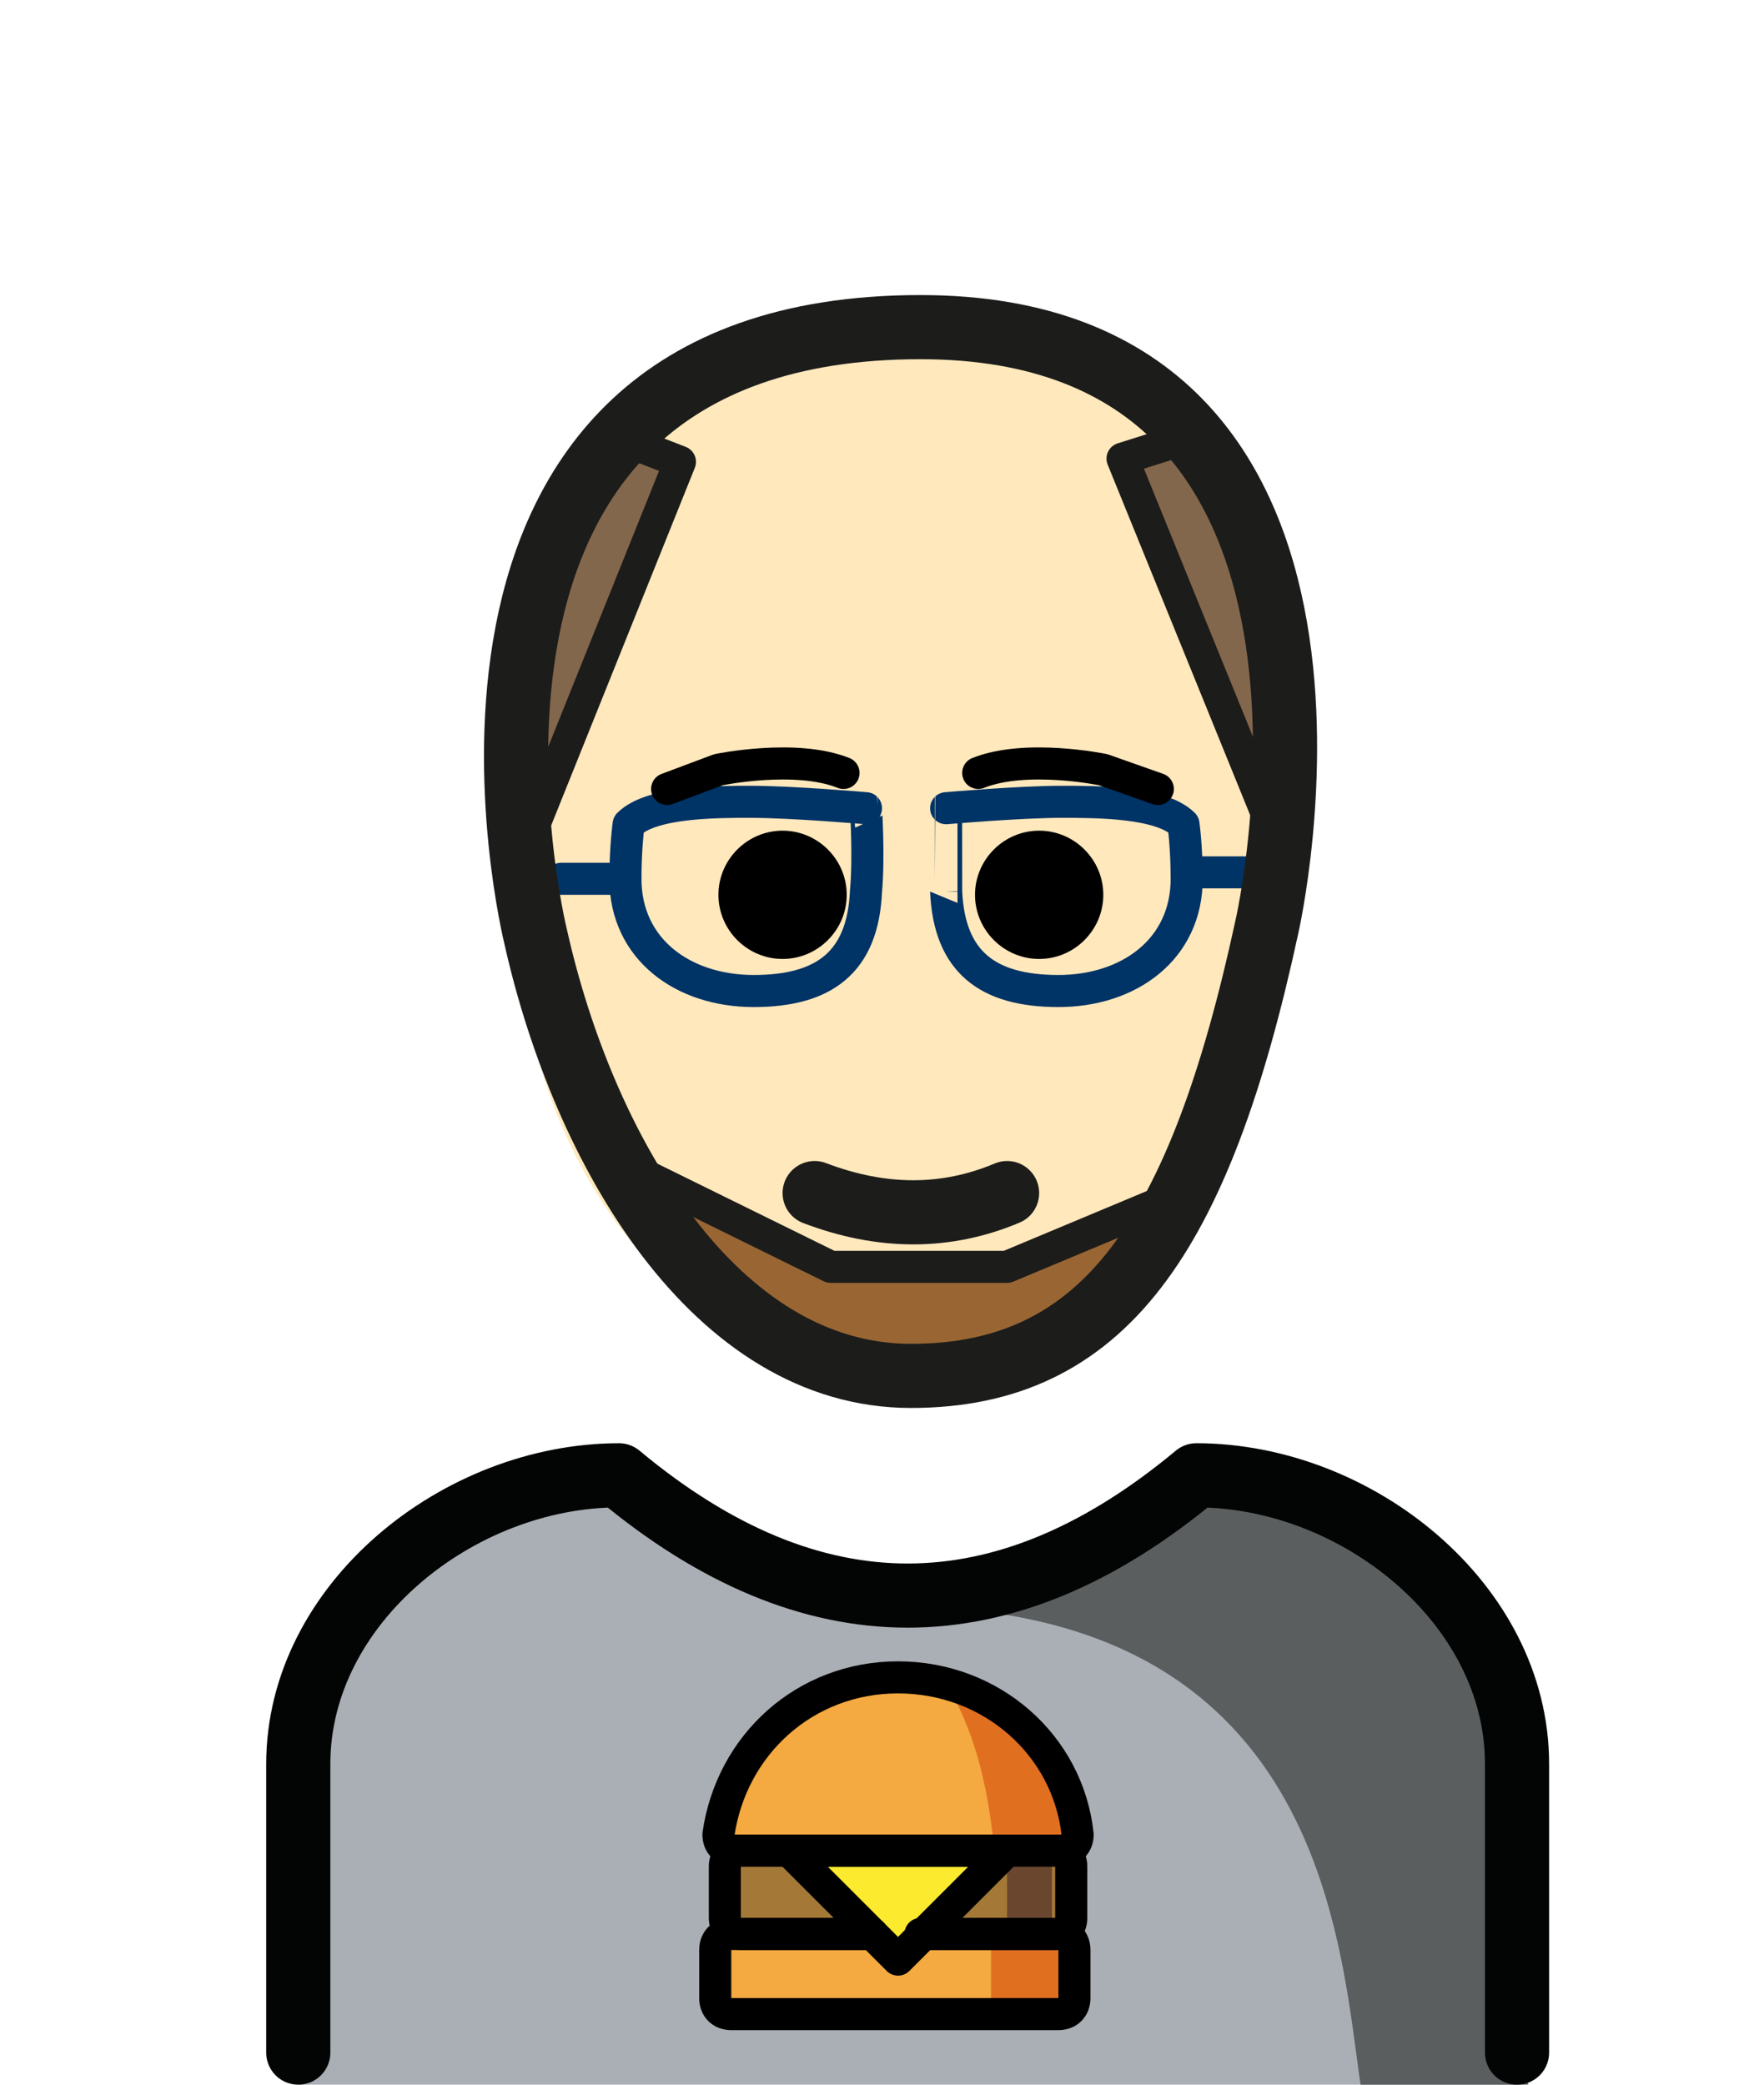 <?xml version="1.0" encoding="utf-8"?>
<!-- Generator: Adobe Illustrator 16.0.4, SVG Export Plug-In . SVG Version: 6.00 Build 0)  -->
<!DOCTYPE svg PUBLIC "-//W3C//DTD SVG 1.1//EN" "http://www.w3.org/Graphics/SVG/1.1/DTD/svg11.dtd">
<svg version="1.1" id="Ebene_1" xmlns="http://www.w3.org/2000/svg" xmlns:xlink="http://www.w3.org/1999/xlink" x="0px" y="0px"
	 width="55px" height="65px" viewBox="0 0 55 65" enable-background="new 0 0 55 65" xml:space="preserve">
<path fill="#1C1C1B" d="M34.4,27.9c0,1.1-0.9,2-2,2c-1.1,0-2-0.9-2-2c0-1.1,0.9-2,2-2C33.5,25.9,34.4,26.8,34.4,27.9"/>
<path fill="#1C1C1B" d="M26.4,27.9c0,1.1-0.9,2-2,2c-1.1,0-2-0.9-2-2c0-1.1,0.9-2,2-2C25.5,25.9,26.4,26.8,26.4,27.9"/>
<path fill="#FFE8BC" d="M16.2,28.4c-0.1,8,5.5,14.9,12.5,14.9c7.1,0,9.9-6.2,11.1-14c0.8-4.9-1.6-15.6-1.6-15.6
	c-9.5-8-17.1-2.3-21,2.3C17.1,16,16.2,23.4,16.2,28.4"/>
<path d="M34.4,27.9c0,1.1-0.9,2-2,2c-1.1,0-2-0.9-2-2c0-1.1,0.9-2,2-2C33.5,25.9,34.4,26.8,34.4,27.9"/>
<path d="M26.4,27.9c0,1.1-0.9,2-2,2c-1.1,0-2-0.9-2-2c0-1.1,0.9-2,2-2C25.5,25.9,26.4,26.8,26.4,27.9"/>
<path fill="none" stroke="#1C1C1B" stroke-width="2" stroke-linecap="round" stroke-linejoin="round" d="M25.4,37.2
	c2.1,0.8,4.1,0.8,6,0"/>
<path fill="#996633" d="M25.9,39.5l-6.3-2.3c0.4,2.9,11.5,11.3,18.1,0.1l-6.2,2.3H25.9z"/>
<path fill="none" stroke="#1C1C1B" stroke-linecap="round" stroke-linejoin="round" d="M25.9,39.5l-6.5-3.2
	c0.1,2.5,10.3,12.5,17.5,0.9l-5.5,2.3H25.9z"/>
<path fill="#83674C" d="M18.6,20.6l2.7-6.3c-3.4-3.1-6.6,5.8-4.4,11L18.6,20.6z"/>
<path fill="none" stroke="#1C1C1B" stroke-linecap="round" stroke-linejoin="round" d="M19.4,13.7c-1.6,0-4.2,7.4-3.1,12.9l4.9-12.2
	L19.4,13.7z"/>
<path fill="#83674C" d="M37.7,20.6L35,14.3c3.4-3.1,6.6,5.8,4.4,11L37.7,20.6z"/>
<path fill="none" stroke="#1C1C1B" stroke-linecap="round" stroke-linejoin="round" d="M36.9,13.7c1.6,0,4.2,7.4,3.1,12.9L35,14.3
	L36.9,13.7z"/>
<path fill="none" stroke="#003366" stroke-linecap="round" stroke-linejoin="round" stroke-miterlimit="10" d="M27,27.8
	c-0.1,2.2-1.3,3.1-3.5,3.1c-2.2,0-4-1.3-4-3.5c0-1,0.1-1.7,0.1-1.7c0.7-0.7,2.7-0.7,3.8-0.7c1.3,0,3.6,0.2,3.6,0.2
	S27.1,26.7,27,27.8z"/>
<path fill="none" stroke="#003366" stroke-linecap="round" stroke-linejoin="round" stroke-miterlimit="10" d="M29.5,27.8
	c0.1,2.2,1.3,3.1,3.5,3.1c2.2,0,4-1.3,4-3.5c0-1-0.1-1.7-0.1-1.7c-0.7-0.7-2.7-0.7-3.8-0.7c-1.3,0-3.6,0.2-3.6,0.2
	S29.5,26.7,29.5,27.8z"/>
<line fill="none" stroke="#003366" stroke-linecap="round" stroke-linejoin="round" stroke-miterlimit="10" x1="17.5" y1="27.4" x2="19.5" y2="27.4"/>
<line fill="none" stroke="#003366" stroke-linecap="round" stroke-linejoin="round" stroke-miterlimit="10" x1="37.5" y1="27.2" x2="39.5" y2="27.2"/>
<path fill="#AAAFB5" d="M47.3,65c-0.6,0,0-10.1,0-10.1c0-4.5-5.5-8.8-9.7-8.9C31.4,51,25.5,51,19.3,46c-4.2,0.2-9.9,3.4-9.9,7.8
	c0,0,0.4,11.2-0.1,11.2"/>
<path fill="#5A5E5F" d="M37.6,46.5c-3.2,2.1-4.9,3-8.9,3.6c13.1,0.4,13.1,11.4,13.8,15.4h5.1C47.6,65.5,49.6,46.5,37.6,46.5"/>
<path fill="none" stroke="#030404" stroke-width="2" stroke-linecap="round" stroke-linejoin="round" d="M9.3,64v-9c0-5,5-9,10-9
	c6,5,12,5,18,0c5,0,10,4,10,9v9"/>
<path fill="none" stroke="#000000" stroke-linecap="round" stroke-linejoin="round" stroke-miterlimit="10" d="M20.8,24.6l1.6-0.6
	c0,0,2.4-0.5,3.9,0.1"/>
<path fill="none" stroke="#000000" stroke-linecap="round" stroke-linejoin="round" stroke-miterlimit="10" d="M36.1,24.6L34.4,24
	c0,0-2.4-0.5-3.9,0.1"/>
<path fill="none" stroke="#1C1C1B" stroke-width="2" stroke-linejoin="round" d="M39.5,28.9c-2.1,9.7-5.1,14-11.1,14
	c-6.1,0-10.2-7-11.7-13.7c0,0-4.7-19,12-19C43.8,10.2,39.5,28.9,39.5,28.9z"/>
<path fill="#A47938" d="M31.3,57.7l-2.5,2.6h4.1c0.3,0,0.5-0.2,0.5-0.5v-1.6c0-0.3-0.2-0.5-0.5-0.5H31.3"/>
<path fill="none" stroke="#A47938" stroke-linecap="round" stroke-linejoin="round" d="M31.3,57.7l-2.5,2.6h4.1
	c0.3,0,0.5-0.2,0.5-0.5v-1.6c0-0.3-0.2-0.5-0.5-0.5H31.3"/>
<path fill="#A47938" d="M27.2,60.3h-4.1c-0.3,0-0.5-0.2-0.5-0.5v-1.6c0-0.3,0.2-0.5,0.5-0.5h1.6L27.2,60.3z"/>
<path fill="#F4A941" d="M27.2,60.3h-4.4c-0.3,0-0.5,0.2-0.5,0.5v1.5c0,0.3,0.2,0.5,0.5,0.5h10.2c0.3,0,0.5-0.2,0.5-0.5v-1.5
	c0-0.3-0.2-0.5-0.5-0.5h-4.3"/>
<path fill="#E16F20" d="M30.9,60.3h2.2c0.3,0,0.5,0.2,0.5,0.5v1.5c0,0.3-0.2,0.5-0.5,0.5h-2.2V60.3z"/>
<path fill="#F4A941" d="M33.6,57.2c0,0.3-0.2,0.5-0.5,0.5H22.9c-0.3,0-0.5-0.2-0.5-0.5c0.4-2.8,2.7-4.9,5.6-4.9S33.3,54.4,33.6,57.2
	"/>
<path fill="#E16F20" d="M29.5,52.5c0.8,1.3,1.3,3,1.5,5.2h2.2c0.3,0,0.5-0.2,0.5-0.5C33.2,54.5,31,52.8,29.5,52.5"/>
<polygon fill="#FBEA2E" points="31.4,57.7 24.6,57.7 28,61.1 "/>
<path fill="#6A462F" d="M30.9,57.7v2.6h1.9c0.3,0,0.5-0.2,0.5-0.5v-1.6c0-0.3-0.2-0.5-0.5-0.5h-1.6"/>
<path fill="none" stroke="#A47938" stroke-linecap="round" stroke-linejoin="round" d="M30.9,57.7v2.6h1.9c0.3,0,0.5-0.2,0.5-0.5
	v-1.6c0-0.3-0.2-0.5-0.5-0.5h-1.6"/>
<path fill="none" stroke="#000000" stroke-linecap="round" stroke-linejoin="round" stroke-miterlimit="10" d="M27.2,60.3h-4.1
	c-0.3,0-0.5-0.2-0.5-0.5v-1.6c0-0.3,0.2-0.5,0.5-0.5h9.8c0.3,0,0.5,0.2,0.5,0.5v1.6c0,0.3-0.2,0.5-0.5,0.5h-4.1"/>
<path fill="none" stroke="#000000" stroke-linecap="round" stroke-linejoin="round" stroke-miterlimit="10" d="M27.2,60.3h-4.4
	c-0.3,0-0.5,0.2-0.5,0.5v1.5c0,0.3,0.2,0.5,0.5,0.5h10.2c0.3,0,0.5-0.2,0.5-0.5v-1.5c0-0.3-0.2-0.5-0.5-0.5h-4.3"/>
<path fill="none" stroke="#000000" stroke-linecap="round" stroke-linejoin="round" stroke-miterlimit="10" d="M33.6,57.2
	c0,0.3-0.2,0.5-0.5,0.5H22.9c-0.3,0-0.5-0.2-0.5-0.5c0.4-2.8,2.7-4.9,5.6-4.9S33.3,54.4,33.6,57.2z"/>
<polygon fill="none" stroke="#000000" stroke-linecap="round" stroke-linejoin="round" stroke-miterlimit="10" points="31.4,57.7 
	24.6,57.7 28,61.1 "/>
</svg>
